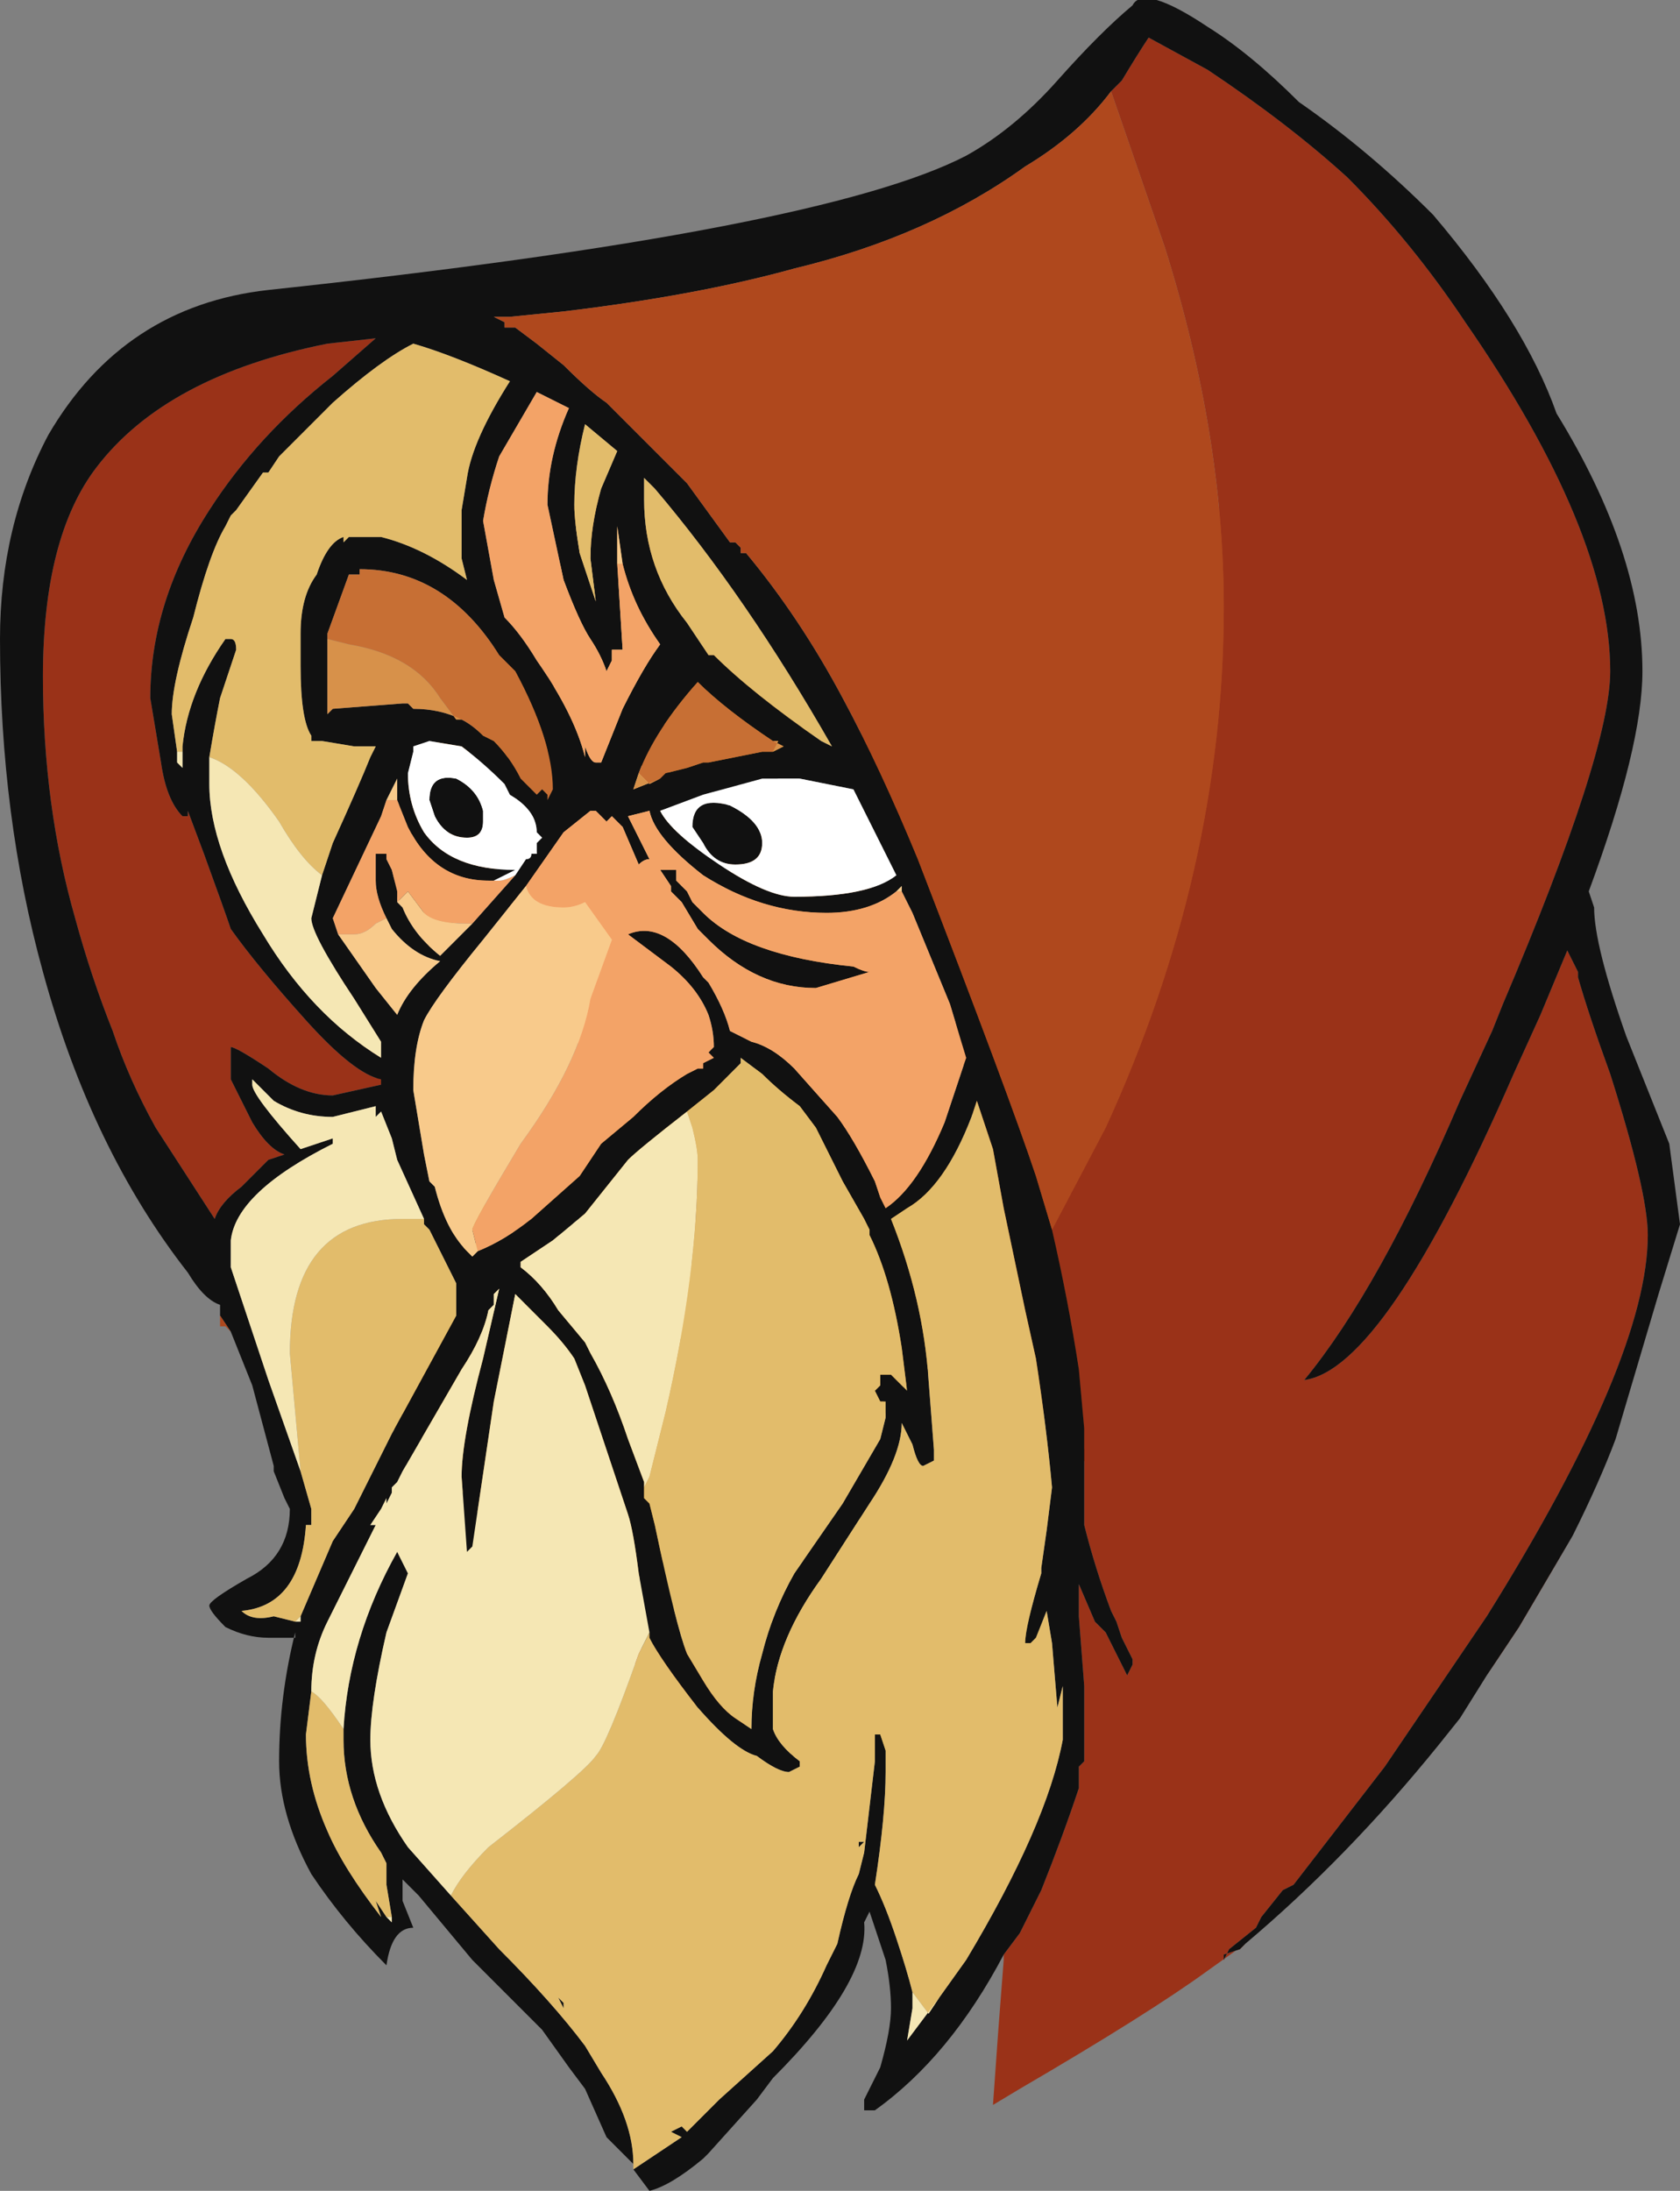 <?xml version="1.0" encoding="UTF-8" standalone="no"?>
<svg xmlns:ffdec="https://www.free-decompiler.com/flash" xmlns:xlink="http://www.w3.org/1999/xlink" ffdec:objectType="shape" height="20.4px" width="15.65px" xmlns="http://www.w3.org/2000/svg">
  <rect width="100%" height="100%" fill="#808080" stroke="none"/>
  <g transform="matrix(1.0, 0.0, 0.0, 1.0, 8.25, 9.35)">
    <path d="M0.95 -6.8 L-0.25 -2.65 -0.25 -2.6 0.65 0.15 0.85 1.25 1.15 2.4 1.15 2.55 1.25 3.1 1.7 4.5 4.8 -0.6 4.85 -0.65 4.65 -2.4 1.5 -6.9 1.45 -6.9 1.2 -6.85 0.95 -6.8 M-2.1 -3.4 L-2.0 -4.25 Q-2.4 -4.6 -2.8 -4.8 L-2.95 -4.55 -3.15 -3.45 -3.15 -3.05 -4.25 -3.65 -3.45 -2.65 -4.3 -2.4 -4.05 -2.2 -4.25 -2.1 -4.3 -2.1 -4.4 -2.1 -4.5 -2.15 -4.25 -0.5 -3.35 -1.6 -3.2 -1.8 -3.05 -2.0 -3.05 -2.05 -3.0 -2.2 -2.9 -2.0 -3.05 -1.7 -3.15 -1.6 -3.2 -1.5 -3.55 -0.95 -2.85 0.4 -1.8 -0.05 -1.75 -0.1 -2.25 -1.2 -1.3 0.2 -1.3 0.35 -0.45 2.9 -0.55 3.4 -0.65 3.7 -0.95 4.15 -0.9 3.8 -1.5 0.5 -1.7 0.3 -1.8 0.25 -1.9 0.35 -1.95 0.35 -2.05 0.4 -2.15 0.45 -4.05 2.15 -4.05 2.3 -4.05 2.4 -3.75 3.15 -4.0 2.95 -4.15 2.5 -4.2 2.5 -4.7 3.55 -4.05 5.65 -4.65 5.0 -4.7 4.9 -0.95 7.0 -0.85 7.0 -0.95 6.95 -1.0 6.95 -1.3 6.8 -1.45 5.75 -0.8 5.2 -1.75 5.9 -1.9 6.0 -2.0 6.0 -2.15 5.8 -2.1 5.75 0.6 3.25 0.8 2.95 0.8 2.8 0.5 0.95 -0.15 -1.15 -0.05 -1.35 -0.05 -1.45 -0.15 -1.65 -0.25 -1.8 -0.9 -2.15 -1.6 -2.05 -0.6 -2.55 -0.7 -2.55 -1.5 -3.5 -2.0 -3.05 -2.1 -3.0 -2.3 -2.3 -2.1 -3.4 M-0.05 4.65 L-0.8 5.2 -1.05 5.65 -1.15 6.5 -0.45 5.2 -0.05 4.65 M-4.4 0.2 L-5.45 -0.55 -5.45 -0.35 -4.7 0.75 -4.4 0.2 M-4.6 -1.3 L-4.55 -1.0 -4.6 -1.3 M-2.0 -1.95 L-1.6 -2.05 -1.55 -1.9 -1.45 -1.05 -2.15 -1.9 -2.0 -1.95 M0.15 1.45 L0.25 1.35 0.15 1.45 M-0.2 1.8 L-0.15 2.0 -0.2 1.8 M0.7 3.6 L0.05 4.25 0.7 3.6 M0.8 5.1 L-0.5 7.0 -0.1 7.0 0.0 6.95 0.9 5.8 0.85 5.8 0.2 6.3 0.2 6.35 0.6 6.95 0.8 6.8 0.95 6.65 1.15 6.5 1.15 6.45 0.95 5.85 1.4 6.15 1.5 5.8 0.8 5.1 M-1.6 1.85 L-1.95 1.4 -1.6 1.85 M-2.95 1.95 L-1.45 3.25 -1.7 3.35 -2.2 2.8 -2.75 2.2 -3.0 1.95 -2.95 1.95 M-3.1 5.65 L-2.7 5.65 -3.1 5.65 M-2.9 6.0 L-2.5 6.0 -2.15 6.3 -2.9 6.0" fill="#111111" fill-rule="evenodd" stroke="none"/>
    <path d="M-0.25 -2.65 L0.95 -6.8 1.2 -6.85 1.45 -6.9 1.5 -6.9 4.65 -2.4 1.7 4.5 1.25 3.1 1.15 2.55 1.15 2.4 0.7 0.3 0.65 0.15 -0.25 -2.6 -0.25 -2.65 M-2.1 5.75 L-2.15 5.8 -2.1 5.75 M-2.0 6.0 L-1.9 6.0 -2.0 6.0 M4.85 -0.65 L4.8 -0.6 4.85 -0.65" fill="#af481d" fill-rule="evenodd" stroke="none"/>
    <path d="M0.7 0.3 L1.15 2.4 0.85 1.25 0.7 0.3 M1.15 2.55 L1.25 3.1 1.15 2.55 M1.7 4.5 L4.65 -2.4 4.85 -0.65 4.8 -0.6 1.7 4.5 M1.5 -6.9 L1.45 -6.9 1.5 -6.9 M1.2 -6.85 L0.95 -6.8 1.2 -6.85 M-1.9 6.0 L-1.75 5.9 -1.45 5.75 -1.3 6.8 -2.15 6.3 -2.5 6.0 -2.0 6.0 -1.9 6.0" fill="#872710" fill-rule="evenodd" stroke="none"/>
    <path d="M-2.95 -4.55 L-2.8 -4.8 Q-2.4 -4.6 -2.0 -4.25 L-2.1 -3.4 -2.95 -4.55 M-0.15 -1.65 L-0.05 -1.45 -0.1 -1.35 -0.15 -1.15 0.5 0.95 0.25 1.35 0.15 1.45 -0.2 1.8 -0.2 1.75 -1.45 -1.05 -1.55 -1.9 -1.5 -1.85 -1.5 -1.8 -1.4 -1.55 -0.25 -1.75 -0.15 -1.65 M-3.35 -1.6 L-4.25 -0.5 -4.55 -1.0 -4.6 -1.3 -4.5 -2.15 -4.4 -2.1 -4.15 -1.6 -3.35 -1.6 M-4.3 -2.1 L-4.25 -2.1 -4.3 -2.0 -4.3 -2.1" fill="#da9250" fill-rule="evenodd" stroke="none"/>
    <path d="M-0.25 -2.65 L-0.25 -2.6 -0.25 -2.65 M0.65 0.15 L0.7 0.3 0.85 1.25 0.65 0.15 M-2.3 -2.3 L-2.1 -3.0 -2.0 -1.95 -2.15 -1.9 -2.3 -2.3 M-1.6 -2.05 L-0.9 -2.15 -1.5 -1.85 -1.55 -1.9 -1.6 -2.05 M-0.25 -1.8 L-0.15 -1.65 -0.25 -1.75 -0.25 -1.8 M-0.05 -1.35 L-0.15 -1.15 -0.1 -1.35 -0.05 -1.35 M0.6 3.25 L-2.1 5.75 -2.15 5.8 -2.0 6.0 -2.5 6.0 -2.9 6.0 -4.05 5.65 -4.7 3.55 -4.2 2.5 -4.7 3.55 -3.1 5.65 -2.7 5.65 0.6 3.25 M-1.75 5.9 L-0.8 5.2 -1.45 5.75 -1.75 5.9 M-4.05 2.3 L-4.05 2.15 -3.0 1.95 -2.75 2.2 -3.35 2.1 -3.4 2.1 -4.05 2.3 M-1.8 0.25 L-1.7 0.3 -1.5 0.5 -1.7 0.4 -1.7 0.3 -1.8 0.25 M-0.9 3.8 L-0.95 4.15 -1.7 3.35 -1.45 3.25 -1.4 3.3 -0.9 3.8 M-0.65 3.7 L-0.55 3.4 -0.65 3.7 M-0.45 2.9 L-1.3 0.35 -0.45 2.9 M-3.0 -2.2 L-3.05 -2.05 -3.05 -2.0 -3.2 -1.8 -4.05 -2.2 -4.3 -2.4 -3.15 -2.25 -3.15 -3.05 -3.15 -3.45 -3.0 -2.2 M-4.25 -0.5 L-4.5 -2.15 -4.6 -1.3 -4.55 -1.0 -4.25 -0.5 M-4.4 -2.1 L-4.3 -2.1 -4.3 -2.0 -4.15 -1.6 -4.4 -2.1 M-4.4 0.2 L-4.7 0.75 -4.4 0.2 M-5.45 -0.35 L-5.45 -0.55 -5.45 -0.35 M-1.5 -1.8 L-1.4 -1.55 -1.5 -1.8 M-2.75 -2.1 L-2.65 -2.2 -2.75 -2.1 M0.7 3.6 L0.05 4.25 0.7 3.6 M-2.95 1.95 L-2.35 2.25 -1.95 2.65 -1.5 3.2 -1.45 3.25 -2.95 1.95" fill="#101010" fill-rule="evenodd" stroke="none"/>
    <path d="M-2.1 -3.4 L-2.3 -2.3 -2.15 -1.9 -1.45 -1.05 -0.2 1.75 -0.2 1.8 -1.3 0.2 -2.25 -1.2 -2.3 -1.2 -2.65 -2.2 -2.75 -2.1 -2.9 -2.0 -3.0 -2.2 -3.15 -3.45 -2.95 -4.55 -2.1 -3.4 M-3.75 3.15 L-4.05 2.4 -3.4 2.1 -3.35 2.1 -2.75 2.2 -2.2 2.8 -3.75 3.15" fill="#f8ca8b" fill-rule="evenodd" stroke="none"/>
    <path d="M-2.1 -3.0 L-2.0 -3.05 -0.7 -2.55 -0.6 -2.55 -1.6 -2.05 -2.0 -1.95 -2.1 -3.0 M0.5 0.95 L0.8 2.8 0.8 2.95 0.6 3.25 -2.7 5.65 -3.1 5.65 -4.7 3.55 -4.2 2.5 -4.15 2.5 -4.0 2.95 -0.15 2.0 -0.2 1.8 0.15 1.45 0.25 1.35 0.5 0.95 M-4.05 2.15 L-2.15 0.45 -2.05 0.4 -1.95 0.35 -1.9 0.35 -1.8 0.25 -1.8 0.4 -1.6 1.85 -1.95 1.4 -1.4 3.3 -1.45 3.25 -1.5 3.2 -1.95 2.65 -2.35 2.25 -2.95 1.95 -3.0 1.95 -4.05 2.15 M-3.05 -2.05 L-3.05 -2.0 -3.05 -2.05 M-4.3 -2.4 L-3.45 -2.65 -3.15 -2.25 -4.3 -2.4" fill="#bc7d29" fill-rule="evenodd" stroke="none"/>
    <path d="M0.8 2.8 L0.8 2.95 0.8 2.8 M-4.2 2.5 L-4.15 2.5 -4.2 2.5 M-4.0 2.95 L-3.75 3.15 -2.2 2.8 -1.7 3.35 -0.95 4.15 -0.65 3.7 -0.55 3.4 -0.45 2.9 -1.3 0.35 -1.3 0.2 -0.2 1.8 -0.15 2.0 -4.0 2.95 M-4.05 2.4 L-4.05 2.3 -3.4 2.1 -4.05 2.4 M-2.15 0.45 L-2.05 0.4 -2.15 0.45 M-1.95 0.35 L-1.9 0.35 -1.95 0.35 M-1.7 0.3 L-1.7 0.4 -1.8 0.4 -1.8 0.25 -1.7 0.3 M-3.35 2.1 L-3.4 2.1 -3.35 2.1" fill="#e3a951" fill-rule="evenodd" stroke="none"/>
    <path d="M-1.0 6.95 L-0.95 6.95 -0.85 7.0 -0.95 7.0 -1.0 6.95 M-4.7 4.9 L-4.65 5.0 -4.7 4.9 M0.05 4.25 L0.7 3.6 0.05 4.25 M0.0 6.95 L-0.1 7.0 0.0 6.95" fill="#652110" fill-rule="evenodd" stroke="none"/>
    <path d="M-0.05 4.65 L-0.45 5.2 -0.05 4.65 M-1.15 6.5 L-1.05 5.65 -1.15 6.5 M-0.95 6.95 L-0.85 7.0 -0.95 6.95 M-0.5 7.0 L0.8 5.1 1.4 6.15 0.95 5.85 0.9 5.8 0.0 6.95 -0.1 7.0 -0.5 7.0 M1.15 6.45 L1.15 6.5 1.15 6.45 M0.95 6.65 L0.8 6.8 0.2 6.3 0.85 5.8 0.95 6.65 M0.6 6.95 L0.2 6.35 0.6 6.95" fill="#c0a854" fill-rule="evenodd" stroke="none"/>
    <path d="M0.8 5.1 L1.5 5.8 1.4 6.15 0.8 5.1 M0.95 5.85 L1.15 6.45 1.15 6.5 0.95 6.65 0.85 5.8 0.9 5.8 0.95 5.85" fill="#695a27" fill-rule="evenodd" stroke="none"/>
    <path d="M-0.8 5.2 L-0.05 4.65 -0.45 5.2 -1.15 6.5 -1.05 5.65 -0.8 5.2 M0.8 6.8 L0.6 6.95 0.2 6.35 0.2 6.3 0.8 6.8 M-0.1 7.0 L-0.5 7.0 -0.1 7.0" fill="#dcd9a3" fill-rule="evenodd" stroke="none"/>
    <path d="M-2.0 -3.05 L-1.5 -3.5 -0.7 -2.55 -2.0 -3.05 M-1.5 0.5 L-0.9 3.8 -1.4 3.3 -1.95 1.4 -1.6 1.85 -1.8 0.4 -1.7 0.4 -1.5 0.5 M-3.45 -2.65 L-4.25 -3.65 -3.15 -3.05 -3.15 -2.25 -3.45 -2.65 M-2.35 2.25 L-1.95 2.65 -2.35 2.25" fill="#8a5126" fill-rule="evenodd" stroke="none"/>
    <path d="M-0.9 -2.15 L-0.25 -1.8 -0.25 -1.75 -1.4 -1.55 -1.5 -1.8 -1.5 -1.85 -0.9 -2.15 M-0.05 -1.45 L-0.05 -1.35 -0.1 -1.35 -0.05 -1.45 M-3.2 -1.8 L-3.35 -1.6 -4.15 -1.6 -4.3 -2.0 -4.25 -2.1 -4.05 -2.2 -3.2 -1.8" fill="#ffffff" fill-rule="evenodd" stroke="none"/>
    <path d="M-1.75 -0.1 L-1.8 -0.05 -1.75 -0.1 M-2.85 0.4 L-3.55 -0.95 -3.05 -1.7 -2.9 -2.0 -2.75 -2.1 -2.65 -2.2 -2.3 -1.2 -2.85 0.4 M-3.2 -1.5 L-3.15 -1.6 -3.2 -1.5" fill="#faad74" fill-rule="evenodd" stroke="none"/>
    <path d="M-5.45 -0.55 L-4.4 0.2 -4.7 0.75 -5.45 -0.35 -5.45 -0.55" fill="#653223" fill-rule="evenodd" stroke="none"/>
    <path d="M-3.55 -0.95 L-3.2 -1.5 -3.15 -1.6 -3.05 -1.7 -3.55 -0.95" fill="#fde6d7" fill-rule="evenodd" stroke="none"/>
    <path d="M-2.25 -1.2 L-1.75 -0.1 -1.8 -0.05 -2.85 0.4 -2.3 -1.2 -2.25 -1.2" fill="#e98a52" fill-rule="evenodd" stroke="none"/>
    <path d="M-0.2 1.8 L-0.2 1.75 -0.2 1.8" fill="#f9bd91" fill-rule="evenodd" stroke="none"/>
    <path d="M1.55 2.1 L2.05 1.15 Q3.15 -1.25 3.15 -3.7 3.15 -5.3 2.6 -7.05 L2.1 -8.5 2.2 -8.6 Q2.35 -8.85 2.45 -9.0 L3.0 -8.7 Q3.75 -8.2 4.3 -7.7 4.9 -7.1 5.4 -6.35 6.75 -4.4 6.75 -3.1 6.75 -2.35 5.75 0.0 L5.65 0.25 5.35 0.9 Q4.6 2.65 3.9 3.5 4.65 3.4 5.85 0.65 L6.1 0.1 6.35 -0.5 6.45 -0.3 6.45 -0.25 Q6.55 0.1 6.75 0.65 7.1 1.75 7.1 2.15 7.1 3.3 5.6 5.7 L4.65 7.1 3.8 8.2 3.7 8.25 3.5 8.5 3.45 8.6 3.2 8.8 3.15 8.9 3.15 8.85 3.3 8.8 3.35 8.75 3.0 9.0 Q2.45 9.4 1.25 10.1 L1.0 10.25 1.05 9.55 1.1 8.9 1.1 8.85 1.25 8.65 1.45 8.25 Q1.65 7.75 1.8 7.3 L1.8 7.1 1.85 7.05 1.85 6.35 1.8 5.7 1.8 5.4 1.95 5.75 2.05 5.85 2.25 6.25 2.3 6.15 2.3 6.1 2.2 5.9 2.15 5.75 2.1 5.65 Q1.95 5.25 1.85 4.85 L1.85 3.95 1.8 3.4 Q1.7 2.75 1.55 2.1 M5.6 6.25 L5.9 5.8 6.4 4.95 6.1 5.45 5.6 6.25 M-6.85 -2.85 L-6.75 -2.25 Q-6.7 -1.9 -6.55 -1.75 L-6.5 -1.75 -6.5 -1.8 -6.35 -1.4 Q-6.15 -0.85 -6.1 -0.7 -5.85 -0.35 -5.4 0.15 -4.95 0.65 -4.7 0.7 L-4.7 0.75 -5.15 0.85 Q-5.45 0.85 -5.75 0.6 -6.05 0.4 -6.1 0.4 L-6.1 0.7 Q-6.05 0.8 -5.9 1.1 -5.75 1.35 -5.6 1.4 L-5.75 1.45 -6.0 1.7 Q-6.2 1.85 -6.25 2.0 L-6.8 1.15 Q-7.05 0.7 -7.2 0.25 -7.4 -0.25 -7.55 -0.8 -7.85 -1.85 -7.85 -3.05 -7.85 -4.35 -7.35 -5.0 -6.7 -5.85 -5.2 -6.15 L-4.75 -6.2 -5.15 -5.85 Q-5.85 -5.3 -6.3 -4.6 -6.85 -3.75 -6.85 -2.85" fill="#9a3218" fill-rule="evenodd" stroke="none"/>
    <path d="M2.1 -8.5 Q1.8 -8.1 1.3 -7.8 0.4 -7.15 -0.85 -6.85 -1.75 -6.6 -3.0 -6.45 L-3.5 -6.4 -3.65 -6.4 -3.55 -6.35 -3.55 -6.3 -3.45 -6.3 -3.25 -6.15 -3.0 -5.95 Q-2.75 -5.7 -2.6 -5.6 L-2.35 -5.35 -1.85 -4.85 -1.45 -4.3 -1.4 -4.3 -1.35 -4.25 -1.35 -4.2 -1.3 -4.2 Q-0.8 -3.6 -0.4 -2.85 -0.05 -2.2 0.3 -1.35 1.15 0.85 1.4 1.6 L1.55 2.1 Q1.7 2.75 1.8 3.4 L1.85 3.95 1.85 4.85 Q1.95 5.25 2.1 5.65 L2.15 5.75 2.2 5.9 2.3 6.1 2.3 6.15 2.25 6.25 2.05 5.85 1.95 5.75 1.8 5.4 1.8 5.7 1.85 6.35 1.85 7.05 1.8 7.1 1.8 7.3 Q1.65 7.75 1.45 8.25 L1.25 8.65 1.1 8.85 Q0.6 9.8 -0.1 10.3 L-0.2 10.3 -0.2 10.2 -0.05 9.9 Q0.05 9.55 0.05 9.35 0.05 9.15 0.0 8.9 L-0.15 8.45 -0.2 8.55 Q-0.15 9.1 -1.05 10.0 L-1.2 10.2 -1.65 10.7 -1.7 10.75 Q-2.0 11.0 -2.2 11.05 L-2.35 10.85 -1.9 10.55 -2.0 10.5 -1.9 10.45 -1.85 10.5 Q-1.7 10.35 -1.55 10.2 L-1.05 9.75 Q-0.75 9.4 -0.55 8.95 L-0.45 8.75 Q-0.35 8.3 -0.25 8.1 L-0.2 7.9 -0.1 7.05 -0.1 6.8 -0.05 6.8 0.0 6.95 0.0 7.15 Q0.0 7.55 -0.1 8.2 0.0 8.4 0.1 8.7 0.2 9.0 0.25 9.2 L0.25 9.35 0.2 9.65 0.5 9.25 0.75 8.9 Q1.5 7.65 1.65 6.85 L1.65 6.35 1.6 6.55 1.55 5.95 1.5 5.65 1.4 5.9 1.35 5.95 1.3 5.95 Q1.3 5.8 1.45 5.3 L1.45 5.25 1.5 4.9 1.55 4.5 Q1.5 3.95 1.4 3.3 L1.3 2.85 1.1 1.9 1.0 1.35 0.85 0.9 0.8 1.05 Q0.55 1.7 0.2 1.9 L0.05 2.0 Q0.35 2.75 0.4 3.5 L0.45 4.15 0.45 4.25 0.35 4.3 Q0.3 4.3 0.25 4.1 L0.15 3.9 Q0.15 4.2 -0.15 4.65 L-0.6 5.35 Q-1.0 5.9 -1.05 6.4 L-1.05 6.75 Q-1.0 6.9 -0.8 7.05 L-0.8 7.1 -0.9 7.15 Q-1.0 7.15 -1.2 7.0 -1.4 6.95 -1.75 6.55 -2.1 6.1 -2.2 5.9 L-2.2 5.85 -2.3 5.3 Q-2.35 4.9 -2.4 4.75 L-2.8 3.55 -2.9 3.3 Q-3.0 3.15 -3.15 3.0 L-3.45 2.7 -3.65 3.7 -3.85 5.05 -3.9 5.1 -3.95 4.4 Q-3.95 4.05 -3.75 3.3 L-3.6 2.65 -3.65 2.7 -3.65 2.8 -3.7 2.85 Q-3.75 3.1 -3.95 3.4 L-4.5 4.35 -4.55 4.45 -4.6 4.5 -4.6 4.55 -4.65 4.65 -4.65 4.6 -4.7 4.7 -4.8 4.85 -4.75 4.85 -5.2 5.75 Q-5.35 6.05 -5.35 6.4 L-5.4 6.8 Q-5.4 7.25 -5.2 7.7 -5.05 8.05 -4.7 8.5 L-4.75 8.35 -4.65 8.5 -4.6 8.55 -4.6 8.5 -4.65 8.2 -4.65 8.0 -4.7 7.9 Q-5.05 7.4 -5.05 6.85 L-5.05 6.75 Q-5.0 5.9 -4.55 5.1 L-4.45 5.3 -4.65 5.85 Q-4.8 6.5 -4.8 6.85 -4.8 7.35 -4.45 7.85 L-4.05 8.3 -3.6 8.8 Q-3.1 9.3 -2.8 9.7 L-2.65 9.95 Q-2.35 10.4 -2.35 10.8 L-2.6 10.55 -2.8 10.1 -2.95 9.9 -3.2 9.55 -3.85 8.9 -4.35 8.3 -4.5 8.15 -4.5 8.35 -4.4 8.6 Q-4.6 8.6 -4.65 8.95 -5.05 8.55 -5.35 8.1 -5.65 7.55 -5.65 7.05 -5.65 6.45 -5.5 5.85 L-5.5 5.9 -5.75 5.9 Q-5.95 5.9 -6.15 5.8 -6.3 5.65 -6.3 5.6 -6.3 5.55 -5.95 5.35 -5.55 5.15 -5.55 4.7 L-5.6 4.6 -5.7 4.35 -5.7 4.3 -5.9 3.55 -6.1 3.05 -6.2 2.9 -6.2 2.8 Q-6.35 2.75 -6.5 2.5 -7.4 1.35 -7.85 -0.3 -8.25 -1.75 -8.25 -3.4 -8.25 -4.45 -7.8 -5.3 -7.1 -6.5 -5.75 -6.65 -0.6 -7.2 0.75 -7.9 1.2 -8.15 1.6 -8.6 2.0 -9.05 2.3 -9.3 2.4 -9.5 3.0 -9.1 3.4 -8.85 3.85 -8.4 4.5 -7.95 5.1 -7.35 5.95 -6.35 6.25 -5.5 7.05 -4.2 7.05 -3.1 7.05 -2.4 6.55 -1.05 L6.6 -0.9 Q6.6 -0.55 6.9 0.3 L7.3 1.3 7.4 2.05 7.2 2.7 6.8 4.05 Q6.65 4.45 6.4 4.95 L5.9 5.8 5.6 6.25 5.35 6.65 5.15 6.9 Q4.3 7.95 3.35 8.75 L3.3 8.8 3.15 8.85 3.15 8.9 3.2 8.8 3.45 8.6 3.5 8.5 3.7 8.25 3.8 8.2 4.65 7.1 5.6 5.7 Q7.1 3.3 7.1 2.15 7.1 1.75 6.75 0.65 6.55 0.1 6.45 -0.25 L6.45 -0.3 6.35 -0.5 6.1 0.1 5.85 0.65 Q4.65 3.4 3.9 3.5 4.6 2.65 5.35 0.9 L5.65 0.25 5.75 0.0 Q6.75 -2.35 6.75 -3.1 6.75 -4.4 5.4 -6.35 4.9 -7.1 4.3 -7.7 3.75 -8.2 3.0 -8.7 L2.45 -9.0 Q2.35 -8.85 2.2 -8.6 L2.1 -8.5 M-4.7 8.5 L-4.7 8.5 M0.15 -1.05 L0.15 -1.1 0.1 -1.05 Q-0.15 -0.85 -0.55 -0.85 -1.15 -0.85 -1.7 -1.2 -2.15 -1.55 -2.2 -1.8 L-2.4 -1.75 -2.2 -1.35 Q-2.25 -1.35 -2.3 -1.3 L-2.45 -1.65 -2.55 -1.75 -2.6 -1.7 -2.7 -1.8 -2.75 -1.8 -3.0 -1.6 -3.35 -1.1 -3.75 -0.6 Q-4.2 -0.05 -4.3 0.15 -4.4 0.4 -4.4 0.8 L-4.3 1.4 -4.25 1.65 -4.2 1.7 Q-4.1 2.1 -3.9 2.3 L-3.85 2.35 -3.8 2.3 Q-3.55 2.2 -3.3 2.0 L-2.85 1.6 -2.65 1.3 -2.35 1.05 Q-2.1 0.8 -1.85 0.65 L-1.75 0.6 -1.7 0.6 -1.7 0.55 -1.6 0.5 -1.65 0.45 -1.6 0.4 Q-1.6 0.25 -1.65 0.1 -1.75 -0.15 -2.0 -0.35 L-2.4 -0.65 Q-2.05 -0.8 -1.7 -0.25 L-1.65 -0.2 Q-1.5 0.05 -1.45 0.25 L-1.25 0.35 Q-1.05 0.4 -0.85 0.6 L-0.45 1.05 Q-0.3 1.25 -0.1 1.65 L-0.05 1.8 0.0 1.9 Q0.3 1.7 0.55 1.1 L0.75 0.5 0.6 0.0 0.25 -0.85 0.15 -1.05 M-2.25 4.5 L-2.25 4.6 -2.2 4.65 -2.15 4.85 Q-1.95 5.8 -1.85 6.05 L-1.7 6.3 Q-1.55 6.55 -1.4 6.65 L-1.25 6.75 Q-1.25 6.4 -1.15 6.05 -1.05 5.65 -0.85 5.3 L-0.4 4.65 -0.05 4.05 0.0 3.85 0.0 3.7 -0.05 3.7 -0.1 3.6 -0.05 3.55 -0.05 3.45 0.05 3.45 0.2 3.6 0.15 3.2 Q0.05 2.55 -0.15 2.15 L-0.15 2.1 -0.2 2.0 -0.4 1.65 -0.65 1.15 -0.8 0.95 Q-1.0 0.8 -1.15 0.65 L-1.35 0.5 -1.35 0.55 -1.6 0.8 -1.85 1.0 Q-2.3 1.35 -2.4 1.45 L-2.8 1.95 -3.1 2.2 -3.4 2.4 -3.4 2.45 Q-3.2 2.6 -3.05 2.85 L-2.8 3.15 -2.75 3.25 Q-2.55 3.6 -2.4 4.05 L-2.25 4.45 -2.25 4.5 M-5.25 -1.2 L-5.15 -1.5 Q-4.9 -2.05 -4.8 -2.3 L-4.75 -2.4 -4.95 -2.4 -5.25 -2.45 -5.35 -2.45 -5.35 -2.5 Q-5.45 -2.65 -5.45 -3.15 L-5.45 -3.45 Q-5.45 -3.8 -5.3 -4.0 -5.2 -4.3 -5.05 -4.35 L-5.05 -4.3 -5.0 -4.35 -4.7 -4.35 Q-4.3 -4.25 -3.9 -3.95 L-3.95 -4.15 -3.95 -4.6 -3.9 -4.9 Q-3.85 -5.25 -3.5 -5.8 -4.05 -6.05 -4.4 -6.15 -4.7 -6.0 -5.15 -5.6 L-5.65 -5.1 -5.75 -4.95 -5.8 -4.95 -6.05 -4.6 -6.1 -4.55 -6.15 -4.45 Q-6.3 -4.2 -6.45 -3.6 -6.65 -3.0 -6.65 -2.7 L-6.6 -2.35 -6.6 -2.25 -6.55 -2.2 -6.55 -2.35 -6.55 -2.4 Q-6.5 -2.9 -6.15 -3.4 L-6.1 -3.4 Q-6.05 -3.4 -6.05 -3.3 L-6.2 -2.85 Q-6.25 -2.6 -6.3 -2.3 L-6.3 -2.05 Q-6.3 -1.45 -5.8 -0.65 -5.35 0.1 -4.7 0.5 L-4.7 0.35 -4.95 -0.05 Q-5.35 -0.65 -5.35 -0.8 L-5.25 -1.2 M-6.85 -2.85 Q-6.85 -3.75 -6.3 -4.6 -5.85 -5.3 -5.15 -5.85 L-4.75 -6.2 -5.2 -6.15 Q-6.7 -5.85 -7.35 -5.0 -7.85 -4.35 -7.85 -3.05 -7.85 -1.85 -7.55 -0.8 -7.4 -0.25 -7.2 0.25 -7.05 0.7 -6.8 1.15 L-6.25 2.0 Q-6.2 1.85 -6.0 1.7 L-5.75 1.45 -5.6 1.4 Q-5.75 1.35 -5.9 1.1 -6.05 0.8 -6.1 0.7 L-6.1 0.4 Q-6.05 0.4 -5.75 0.6 -5.45 0.85 -5.15 0.85 L-4.7 0.75 -4.7 0.7 Q-4.95 0.65 -5.4 0.15 -5.85 -0.35 -6.1 -0.7 -6.15 -0.85 -6.35 -1.4 L-6.5 -1.8 -6.5 -1.75 -6.55 -1.75 Q-6.7 -1.9 -6.75 -2.25 L-6.85 -2.85 M-1.2 -5.9 L-1.2 -5.9 M-2.45 -4.1 L-2.5 -4.45 -2.5 -4.1 -2.45 -3.3 -2.55 -3.3 -2.55 -3.2 -2.6 -3.1 Q-2.65 -3.25 -2.75 -3.4 -2.85 -3.55 -3.0 -3.95 L-3.15 -4.65 Q-3.15 -5.1 -2.95 -5.55 L-3.25 -5.7 -3.6 -5.1 Q-3.7 -4.8 -3.75 -4.5 L-3.65 -3.95 -3.55 -3.6 Q-3.4 -3.45 -3.25 -3.2 -2.9 -2.7 -2.8 -2.3 L-2.8 -2.25 -2.8 -2.4 Q-2.75 -2.25 -2.7 -2.25 L-2.65 -2.25 -2.45 -2.75 Q-2.25 -3.15 -2.1 -3.35 -2.35 -3.7 -2.45 -4.1 M-2.5 -5.15 L-2.8 -5.4 Q-2.9 -5.0 -2.9 -4.65 -2.9 -4.5 -2.85 -4.2 L-2.7 -3.75 -2.75 -4.15 Q-2.75 -4.45 -2.65 -4.8 L-2.5 -5.15 M-2.5 -4.5 L-2.5 -4.5 M-2.25 -4.7 Q-2.25 -4.05 -1.85 -3.55 L-1.65 -3.25 -1.6 -3.25 Q-1.25 -2.9 -0.6 -2.45 L-0.5 -2.4 Q-1.3 -3.8 -2.15 -4.8 L-2.25 -4.9 -2.25 -4.7 M-3.95 -2.65 Q-3.85 -2.6 -3.75 -2.5 L-3.65 -2.45 Q-3.5 -2.3 -3.4 -2.1 L-3.25 -1.95 -3.2 -2.0 -3.15 -1.95 -3.15 -1.9 -3.1 -2.0 Q-3.1 -2.45 -3.45 -3.1 L-3.6 -3.25 Q-4.1 -4.05 -4.9 -4.05 L-4.9 -4.0 -5.0 -4.0 -5.2 -3.45 -5.2 -3.4 -5.2 -2.7 -5.15 -2.75 -4.5 -2.8 -4.45 -2.8 -4.4 -2.75 -4.4 -2.75 Q-4.15 -2.75 -3.95 -2.65 M-3.45 -1.2 L-3.35 -1.35 Q-3.3 -1.35 -3.3 -1.4 L-3.25 -1.4 -3.25 -1.5 -3.2 -1.55 -3.25 -1.6 Q-3.25 -1.8 -3.5 -1.95 L-3.55 -2.05 Q-3.75 -2.25 -3.95 -2.4 L-4.25 -2.45 -4.4 -2.4 -4.4 -2.35 -4.45 -2.15 Q-4.45 -1.85 -4.3 -1.6 -4.05 -1.25 -3.45 -1.25 L-3.65 -1.15 -3.7 -1.15 Q-4.2 -1.15 -4.45 -1.65 L-4.55 -1.9 -4.55 -2.1 -4.65 -1.9 -4.7 -1.75 -5.15 -0.8 -5.1 -0.65 -4.75 -0.15 -4.55 0.1 Q-4.45 -0.15 -4.15 -0.4 -4.4 -0.45 -4.6 -0.7 L-4.65 -0.8 Q-4.75 -1.0 -4.75 -1.15 L-4.75 -1.4 -4.65 -1.4 -4.65 -1.35 -4.6 -1.25 -4.55 -1.05 -4.55 -0.95 -4.5 -0.9 Q-4.4 -0.65 -4.15 -0.45 L-3.85 -0.75 -3.45 -1.2 M-3.75 -1.8 L-3.75 -1.8 -3.75 -1.7 Q-3.75 -1.55 -3.9 -1.55 -4.1 -1.55 -4.2 -1.75 L-4.25 -1.9 Q-4.25 -2.15 -4.0 -2.1 -3.8 -2.0 -3.75 -1.8 M-1.05 -2.35 L-0.95 -2.4 -1.05 -2.45 Q-1.5 -2.75 -1.75 -3.0 -2.15 -2.55 -2.3 -2.15 L-2.35 -2.0 -2.1 -2.1 -2.05 -2.15 -1.85 -2.2 -1.7 -2.25 -1.65 -2.25 -1.15 -2.35 -1.05 -2.35 M-1.15 -2.1 L-1.7 -1.95 -2.1 -1.8 Q-2.0 -1.6 -1.55 -1.3 -1.1 -1.0 -0.85 -1.0 -0.15 -1.0 0.1 -1.2 L-0.3 -2.0 -0.8 -2.1 -1.15 -2.1 M-1.8 -1.65 Q-1.8 -1.95 -1.45 -1.85 -1.15 -1.7 -1.15 -1.5 -1.15 -1.3 -1.4 -1.3 -1.6 -1.3 -1.7 -1.5 L-1.8 -1.65 M-1.95 -1.15 L-1.85 -1.05 -1.8 -0.95 -1.7 -0.85 Q-1.3 -0.45 -0.3 -0.35 -0.2 -0.3 -0.15 -0.3 L-0.65 -0.15 Q-1.2 -0.15 -1.65 -0.6 L-1.75 -0.7 -1.9 -0.95 -2.0 -1.05 -2.0 -1.1 -2.1 -1.25 -1.95 -1.25 -1.95 -1.15 M-4.3 2.0 L-4.55 1.45 -4.6 1.25 -4.7 1.0 -4.75 1.05 -4.75 0.95 -5.15 1.05 Q-5.45 1.05 -5.7 0.9 L-5.9 0.7 Q-5.9 0.65 -5.9 0.75 -5.9 0.85 -5.45 1.35 L-5.15 1.25 -5.15 1.3 Q-6.05 1.75 -6.1 2.2 L-6.1 2.45 -5.75 3.5 -5.45 4.35 -5.35 4.7 -5.35 4.85 -5.4 4.85 Q-5.45 5.6 -6.0 5.65 -5.9 5.75 -5.7 5.7 L-5.5 5.75 -5.45 5.75 -5.45 5.7 Q-5.3 5.35 -5.15 5.0 L-4.95 4.7 -4.6 4.0 -4.0 2.9 -4.0 2.6 -4.25 2.1 -4.3 2.05 -4.3 2.0 M-0.2 7.8 L-0.25 7.85 -0.25 7.8 -0.2 7.8 M-3.0 9.35 L-3.05 9.25 -3.0 9.3 -3.0 9.35" fill="#111111" fill-rule="evenodd" stroke="none"/>
    <path d="M1.55 2.1 L1.4 1.6 Q1.15 0.85 0.3 -1.35 -0.05 -2.2 -0.4 -2.85 -0.8 -3.6 -1.3 -4.2 L-1.35 -4.2 -1.35 -4.25 -1.4 -4.3 -1.45 -4.3 -1.85 -4.85 -2.35 -5.35 -2.6 -5.6 Q-2.75 -5.7 -3.0 -5.95 L-3.25 -6.15 -3.45 -6.3 -3.55 -6.3 -3.55 -6.35 -3.65 -6.4 -3.5 -6.4 -3.0 -6.45 Q-1.75 -6.6 -0.85 -6.85 0.4 -7.15 1.3 -7.8 1.8 -8.1 2.1 -8.5 L2.6 -7.05 Q3.15 -5.3 3.15 -3.7 3.15 -1.25 2.05 1.15 L1.55 2.1 M-6.2 2.9 L-6.1 3.05 -6.15 3.0 -6.2 3.0 -6.2 2.9 M-1.2 -5.9 L-1.2 -5.9 M-7.6 8.4 L-7.6 8.4" fill="#af481d" fill-rule="evenodd" stroke="none"/>
    <path d="M-2.35 10.8 Q-2.35 10.4 -2.65 9.95 L-2.8 9.7 Q-3.1 9.3 -3.6 8.8 L-4.05 8.3 Q-3.95 8.1 -3.7 7.85 -2.8 7.15 -2.7 7.0 -2.6 6.9 -2.3 6.05 L-2.2 5.85 -2.2 5.9 Q-2.1 6.1 -1.75 6.55 -1.4 6.95 -1.2 7.0 -1.0 7.15 -0.9 7.15 L-0.8 7.1 -0.8 7.05 Q-1.0 6.9 -1.05 6.75 L-1.05 6.4 Q-1.0 5.9 -0.6 5.35 L-0.15 4.65 Q0.15 4.2 0.15 3.9 L0.25 4.1 Q0.3 4.3 0.35 4.3 L0.45 4.25 0.45 4.15 0.4 3.5 Q0.35 2.75 0.05 2.0 L0.2 1.9 Q0.55 1.7 0.8 1.05 L0.85 0.9 1.0 1.35 1.1 1.9 1.3 2.85 1.4 3.3 Q1.5 3.95 1.55 4.5 L1.5 4.9 1.45 5.25 1.45 5.3 Q1.3 5.8 1.3 5.95 L1.35 5.95 1.4 5.9 1.5 5.65 1.55 5.95 1.6 6.55 1.65 6.35 1.65 6.85 Q1.5 7.65 0.75 8.9 L0.5 9.25 0.4 9.4 0.25 9.2 Q0.2 9.0 0.1 8.7 0.0 8.4 -0.1 8.2 0.0 7.55 0.0 7.15 L0.0 6.95 -0.05 6.8 -0.1 6.8 -0.1 7.05 -0.2 7.9 -0.25 8.1 Q-0.35 8.3 -0.45 8.75 L-0.55 8.95 Q-0.75 9.4 -1.05 9.75 L-1.55 10.2 Q-1.7 10.35 -1.85 10.5 L-1.9 10.45 -2.0 10.5 -1.9 10.55 -2.35 10.85 -2.35 10.8 M-5.05 6.75 L-5.05 6.85 Q-5.05 7.4 -4.7 7.9 L-4.65 8.0 -4.65 8.2 -4.6 8.5 -4.65 8.5 -4.75 8.35 -4.7 8.5 Q-5.05 8.05 -5.2 7.7 -5.4 7.25 -5.4 6.8 L-5.35 6.4 Q-5.25 6.45 -5.05 6.75 M-1.85 1.0 L-1.6 0.8 -1.35 0.55 -1.35 0.5 -1.15 0.65 Q-1.0 0.8 -0.8 0.95 L-0.65 1.15 -0.4 1.65 -0.2 2.0 -0.15 2.1 -0.15 2.15 Q0.05 2.55 0.15 3.2 L0.2 3.6 0.05 3.45 -0.05 3.45 -0.05 3.55 -0.1 3.6 -0.05 3.7 0.0 3.7 0.0 3.85 -0.05 4.05 -0.4 4.65 -0.85 5.3 Q-1.05 5.65 -1.15 6.05 -1.25 6.4 -1.25 6.75 L-1.4 6.65 Q-1.55 6.55 -1.7 6.3 L-1.85 6.05 Q-1.95 5.8 -2.15 4.85 L-2.2 4.65 -2.25 4.6 -2.25 4.5 -2.2 4.4 -2.05 3.8 Q-1.75 2.5 -1.75 1.45 -1.75 1.35 -1.8 1.15 L-1.85 1.0 M-6.6 -2.35 L-6.65 -2.7 Q-6.65 -3.0 -6.45 -3.6 -6.3 -4.2 -6.15 -4.45 L-6.1 -4.55 -6.05 -4.6 -5.8 -4.95 -5.75 -4.95 -5.65 -5.1 -5.15 -5.6 Q-4.7 -6.0 -4.4 -6.15 -4.05 -6.05 -3.5 -5.8 -3.85 -5.25 -3.9 -4.9 L-3.95 -4.6 -3.95 -4.15 -3.9 -3.95 Q-4.3 -4.25 -4.7 -4.35 L-5.0 -4.35 -5.05 -4.3 -5.05 -4.35 Q-5.2 -4.3 -5.3 -4.0 -5.45 -3.8 -5.45 -3.45 L-5.45 -3.15 Q-5.45 -2.65 -5.35 -2.5 L-5.35 -2.45 -5.25 -2.45 -4.95 -2.4 -4.75 -2.4 -4.8 -2.3 Q-4.9 -2.05 -5.15 -1.5 L-5.25 -1.2 Q-5.45 -1.35 -5.65 -1.7 -6.0 -2.2 -6.3 -2.3 -6.25 -2.6 -6.2 -2.85 L-6.05 -3.3 Q-6.05 -3.4 -6.1 -3.4 L-6.15 -3.4 Q-6.5 -2.9 -6.55 -2.4 L-6.55 -2.35 -6.6 -2.35 M-2.5 -5.15 L-2.65 -4.8 Q-2.75 -4.45 -2.75 -4.15 L-2.7 -3.75 -2.85 -4.2 Q-2.9 -4.5 -2.9 -4.65 -2.9 -5.0 -2.8 -5.4 L-2.5 -5.15 M-2.25 -4.7 L-2.25 -4.9 -2.15 -4.8 Q-1.3 -3.8 -0.5 -2.4 L-0.6 -2.45 Q-1.25 -2.9 -1.6 -3.25 L-1.65 -3.25 -1.85 -3.55 Q-2.25 -4.05 -2.25 -4.7 M-5.45 4.35 L-5.55 3.25 Q-5.55 2.0 -4.5 2.0 L-4.3 2.0 -4.3 2.05 -4.25 2.1 -4.0 2.6 -4.0 2.9 -4.6 4.0 -4.95 4.7 -5.15 5.0 Q-5.3 5.35 -5.45 5.7 L-5.5 5.75 -5.7 5.7 Q-5.9 5.75 -6.0 5.65 -5.45 5.6 -5.4 4.85 L-5.35 4.85 -5.35 4.7 -5.45 4.35 M-0.2 7.8 L-0.25 7.8 -0.25 7.85 -0.2 7.8 M-3.0 9.35 L-3.0 9.3 -3.05 9.25 -3.0 9.35" fill="#e2bc6b" fill-rule="evenodd" stroke="none"/>
    <path d="M0.1 -1.05 L0.15 -1.05 0.25 -0.85 0.6 0.0 0.75 0.5 0.55 1.1 Q0.3 1.7 0.0 1.9 L-0.05 1.8 -0.1 1.65 Q-0.3 1.25 -0.45 1.05 L-0.85 0.6 Q-1.05 0.4 -1.25 0.35 L-1.45 0.25 Q-1.5 0.05 -1.65 -0.2 L-1.7 -0.25 Q-2.05 -0.8 -2.4 -0.65 L-2.0 -0.35 Q-1.75 -0.15 -1.65 0.1 -1.6 0.25 -1.6 0.4 L-1.65 0.45 -1.6 0.5 -1.7 0.55 -1.7 0.6 -1.75 0.6 -1.85 0.65 Q-2.1 0.8 -2.35 1.05 L-2.65 1.3 -2.85 1.6 -3.3 2.0 Q-3.55 2.2 -3.8 2.3 L-3.85 2.1 Q-3.85 2.05 -3.4 1.3 -2.85 0.55 -2.75 -0.05 L-2.55 -0.6 -2.8 -0.95 Q-2.9 -0.9 -3.0 -0.9 -3.3 -0.9 -3.35 -1.1 L-3.0 -1.6 -2.75 -1.8 -2.7 -1.8 -2.6 -1.7 -2.55 -1.75 -2.45 -1.65 -2.3 -1.3 Q-2.25 -1.35 -2.2 -1.35 L-2.4 -1.75 -2.2 -1.8 Q-2.15 -1.55 -1.7 -1.2 -1.15 -0.85 -0.55 -0.85 -0.15 -0.85 0.1 -1.05 M-2.5 -4.1 L-2.45 -4.1 Q-2.35 -3.7 -2.1 -3.35 -2.25 -3.15 -2.45 -2.75 L-2.65 -2.25 -2.7 -2.25 Q-2.75 -2.25 -2.8 -2.4 L-2.8 -2.25 -2.8 -2.3 Q-2.9 -2.7 -3.25 -3.2 -3.4 -3.45 -3.55 -3.6 L-3.65 -3.95 -3.75 -4.5 Q-3.7 -4.8 -3.6 -5.1 L-3.25 -5.7 -2.95 -5.55 Q-3.15 -5.1 -3.15 -4.65 L-3.0 -3.95 Q-2.85 -3.55 -2.75 -3.4 -2.65 -3.25 -2.6 -3.1 L-2.55 -3.2 -2.55 -3.3 -2.45 -3.3 -2.5 -4.1 M-3.45 -1.2 L-3.85 -0.75 -3.9 -0.75 Q-4.2 -0.75 -4.3 -0.85 L-4.45 -1.05 -4.55 -0.95 -4.55 -1.05 -4.6 -1.25 -4.65 -1.35 -4.65 -1.4 -4.75 -1.4 -4.75 -1.15 Q-4.75 -1.0 -4.65 -0.8 L-4.75 -0.75 Q-4.85 -0.65 -4.95 -0.65 L-5.1 -0.65 -5.15 -0.8 -4.7 -1.75 -4.65 -1.9 -4.55 -1.9 -4.45 -1.65 Q-4.2 -1.15 -3.7 -1.15 L-3.65 -1.15 -3.6 -1.15 Q-3.55 -1.15 -3.45 -1.2 M-1.95 -1.15 L-1.95 -1.25 -2.1 -1.25 -2.0 -1.1 -2.0 -1.05 -1.9 -0.95 -1.75 -0.7 -1.65 -0.6 Q-1.2 -0.15 -0.65 -0.15 L-0.15 -0.3 Q-0.2 -0.3 -0.3 -0.35 -1.3 -0.45 -1.7 -0.85 L-1.8 -0.95 -1.85 -1.05 -1.95 -1.15" fill="#f3a367" fill-rule="evenodd" stroke="none"/>
    <path d="M-5.2 -3.4 L-5.2 -3.45 -5.0 -4.0 -4.9 -4.0 -4.9 -4.05 Q-4.1 -4.05 -3.6 -3.25 L-3.45 -3.1 Q-3.1 -2.45 -3.1 -2.0 L-3.15 -1.9 -3.15 -1.95 -3.2 -2.0 -3.25 -1.95 -3.4 -2.1 Q-3.5 -2.3 -3.65 -2.45 L-3.75 -2.5 Q-3.85 -2.6 -3.95 -2.65 L-4.0 -2.65 -4.15 -2.85 Q-4.4 -3.25 -5.0 -3.35 L-5.2 -3.4 M-1.05 -2.35 L-1.15 -2.35 -1.65 -2.25 -1.7 -2.25 -1.85 -2.2 -2.05 -2.15 -2.1 -2.1 -2.2 -2.05 -2.3 -2.15 Q-2.15 -2.55 -1.75 -3.0 -1.5 -2.75 -1.05 -2.45 L-1.0 -2.45 -1.05 -2.35" fill="#c76f34" fill-rule="evenodd" stroke="none"/>
    <path d="M-5.2 -3.4 L-5.0 -3.35 Q-4.4 -3.25 -4.15 -2.85 L-4.0 -2.65 -3.95 -2.65 Q-4.15 -2.75 -4.4 -2.75 L-4.4 -2.75 -4.45 -2.8 -4.5 -2.8 -5.15 -2.75 -5.2 -2.7 -5.2 -3.4 M-1.05 -2.45 L-0.95 -2.4 -1.05 -2.35 -1.0 -2.45 -1.05 -2.45 M-2.1 -2.1 L-2.35 -2.0 -2.3 -2.15 -2.2 -2.05 -2.1 -2.1" fill="#d7914a" fill-rule="evenodd" stroke="none"/>
    <path d="M-4.05 8.3 L-4.45 7.85 Q-4.8 7.35 -4.8 6.85 -4.8 6.5 -4.65 5.85 L-4.45 5.3 -4.55 5.1 Q-5.0 5.9 -5.05 6.75 -5.25 6.45 -5.35 6.4 -5.35 6.05 -5.2 5.75 L-4.75 4.85 -4.8 4.85 -4.7 4.7 -4.65 4.6 -4.65 4.65 -4.6 4.55 -4.6 4.5 -4.55 4.45 -4.5 4.35 -3.95 3.4 Q-3.75 3.1 -3.7 2.85 L-3.65 2.8 -3.65 2.7 -3.6 2.65 -3.75 3.3 Q-3.95 4.05 -3.95 4.4 L-3.9 5.1 -3.85 5.05 -3.65 3.7 -3.45 2.7 -3.15 3.0 Q-3.0 3.15 -2.9 3.3 L-2.8 3.55 -2.4 4.75 Q-2.35 4.9 -2.3 5.3 L-2.2 5.85 -2.3 6.05 Q-2.6 6.9 -2.7 7.0 -2.8 7.15 -3.7 7.85 -3.95 8.1 -4.05 8.3 M-4.6 8.5 L-4.6 8.55 -4.65 8.5 -4.6 8.5 M-4.7 8.5 L-4.7 8.5 M0.5 9.25 L0.2 9.65 0.25 9.35 0.25 9.2 0.4 9.4 0.5 9.25 M-1.85 1.0 L-1.8 1.15 Q-1.75 1.35 -1.75 1.45 -1.75 2.5 -2.05 3.8 L-2.2 4.4 -2.25 4.5 -2.25 4.45 -2.4 4.05 Q-2.55 3.6 -2.75 3.25 L-2.8 3.15 -3.05 2.85 Q-3.2 2.6 -3.4 2.45 L-3.4 2.4 -3.1 2.2 -2.8 1.95 -2.4 1.45 Q-2.3 1.35 -1.85 1.0 M-6.6 -2.35 L-6.55 -2.35 -6.55 -2.2 -6.6 -2.25 -6.6 -2.35 M-6.3 -2.3 Q-6.0 -2.2 -5.65 -1.7 -5.45 -1.35 -5.25 -1.2 L-5.35 -0.8 Q-5.35 -0.65 -4.95 -0.05 L-4.7 0.35 -4.7 0.5 Q-5.35 0.1 -5.8 -0.65 -6.3 -1.45 -6.3 -2.05 L-6.3 -2.3 M-5.45 4.35 L-5.75 3.5 -6.1 2.45 -6.1 2.2 Q-6.05 1.75 -5.15 1.3 L-5.15 1.25 -5.45 1.35 Q-5.9 0.85 -5.9 0.75 -5.9 0.65 -5.9 0.7 L-5.7 0.9 Q-5.45 1.05 -5.15 1.05 L-4.75 0.95 -4.75 1.05 -4.7 1.0 -4.6 1.25 -4.55 1.45 -4.3 2.0 -4.5 2.0 Q-5.55 2.0 -5.55 3.25 L-5.45 4.35 M-5.45 5.7 L-5.45 5.75 -5.5 5.75 -5.45 5.7" fill="#f5e7b4" fill-rule="evenodd" stroke="none"/>
    <path d="M-3.65 -1.15 L-3.45 -1.25 Q-4.05 -1.25 -4.3 -1.6 -4.45 -1.85 -4.45 -2.15 L-4.4 -2.35 -4.4 -2.4 -4.25 -2.45 -3.95 -2.4 Q-3.75 -2.25 -3.55 -2.05 L-3.5 -1.95 Q-3.25 -1.8 -3.25 -1.6 L-3.2 -1.55 -3.25 -1.5 -3.25 -1.4 -3.3 -1.4 Q-3.3 -1.35 -3.35 -1.35 L-3.45 -1.2 Q-3.55 -1.15 -3.6 -1.15 L-3.65 -1.15 M-3.75 -1.8 Q-3.8 -2.0 -4.0 -2.1 -4.25 -2.15 -4.25 -1.9 L-4.2 -1.75 Q-4.1 -1.55 -3.9 -1.55 -3.75 -1.55 -3.75 -1.7 L-3.75 -1.8 -3.75 -1.8 M-1.15 -2.1 L-0.8 -2.1 -0.3 -2.0 0.1 -1.2 Q-0.15 -1.0 -0.85 -1.0 -1.1 -1.0 -1.55 -1.3 -2.0 -1.6 -2.1 -1.8 L-1.7 -1.95 -1.15 -2.1 M-1.8 -1.65 L-1.7 -1.5 Q-1.6 -1.3 -1.4 -1.3 -1.15 -1.3 -1.15 -1.5 -1.15 -1.7 -1.45 -1.85 -1.8 -1.95 -1.8 -1.65" fill="#ffffff" fill-rule="evenodd" stroke="none"/>
    <path d="M0.1 -1.05 L0.15 -1.1 0.15 -1.05 0.1 -1.05 M-3.8 2.3 L-3.85 2.35 -3.9 2.3 Q-4.1 2.1 -4.2 1.7 L-4.25 1.65 -4.3 1.4 -4.4 0.8 Q-4.4 0.4 -4.3 0.15 -4.2 -0.05 -3.75 -0.6 L-3.35 -1.1 Q-3.3 -0.9 -3.0 -0.9 -2.9 -0.9 -2.8 -0.95 L-2.55 -0.6 -2.75 -0.05 Q-2.85 0.55 -3.4 1.3 -3.85 2.05 -3.85 2.1 L-3.8 2.3 M-2.5 -4.1 L-2.5 -4.45 -2.45 -4.1 -2.5 -4.1 M-2.8 -2.25 L-2.8 -2.3 -2.8 -2.25 M-3.85 -0.75 L-4.15 -0.45 Q-4.4 -0.65 -4.5 -0.9 L-4.55 -0.95 -4.45 -1.05 -4.3 -0.85 Q-4.2 -0.75 -3.9 -0.75 L-3.85 -0.75 M-4.65 -0.8 L-4.6 -0.7 Q-4.4 -0.45 -4.15 -0.4 -4.45 -0.15 -4.55 0.1 L-4.75 -0.15 -5.1 -0.65 -4.95 -0.65 Q-4.85 -0.65 -4.75 -0.75 L-4.65 -0.8 M-4.65 -1.9 L-4.55 -2.1 -4.55 -1.9 -4.65 -1.9" fill="#f8ca8b" fill-rule="evenodd" stroke="none"/>
  </g>
</svg>
